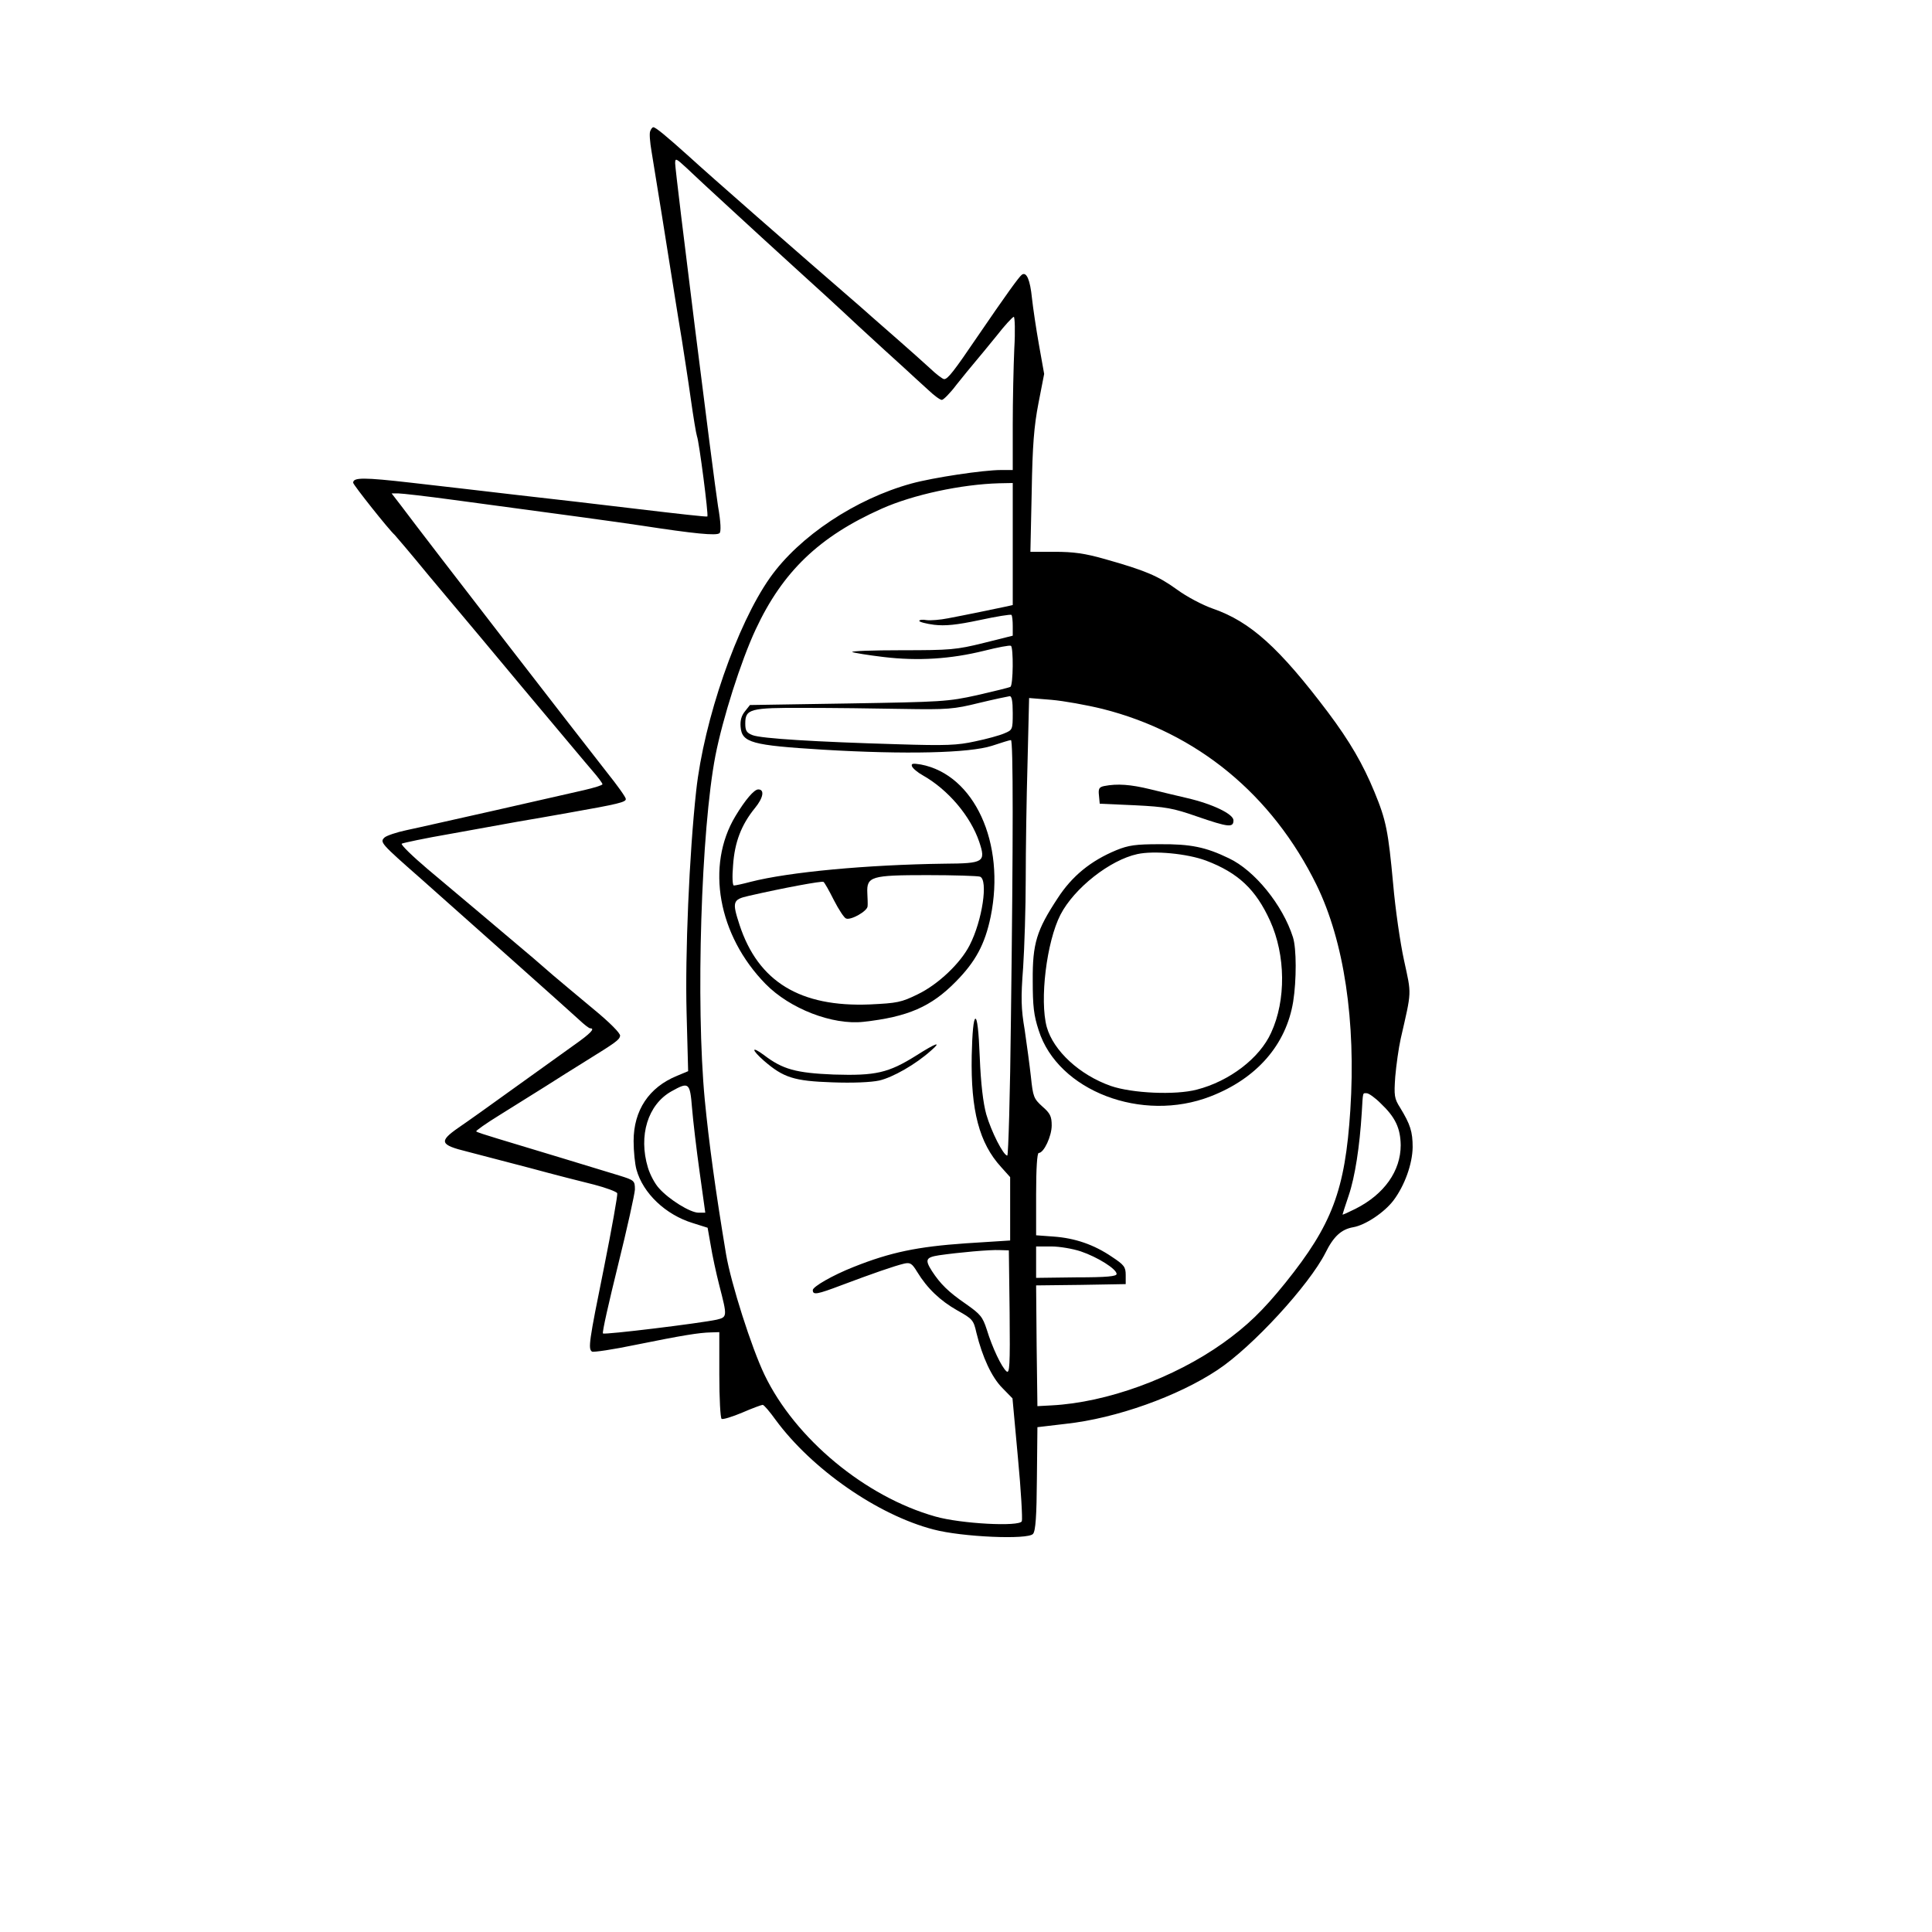 <?xml version="1.0" standalone="no"?>
<!DOCTYPE svg PUBLIC "-//W3C//DTD SVG 20010904//EN"
 "http://www.w3.org/TR/2001/REC-SVG-20010904/DTD/svg10.dtd">
<svg version="1.0" xmlns="http://www.w3.org/2000/svg"
 width="744pt" height="744pt" viewBox="0 0 744 744"
 preserveAspectRatio="xMidYMid meet">
<g transform="translate(0,744) scale(0.1,-0.1)"
fill="#000000" stroke="none">
<path d="M2504 6935 c-4 -8 -1 -43 5 -78 10 -58 68 -421 91 -567 6 -36 17
-108 26 -160 8 -52 24 -153 34 -225 10 -71 21 -137 24 -145 8 -19 45 -304 40
-309 -2 -2 -119 11 -261 28 -142 17 -355 42 -473 55 -118 14 -301 35 -406 47
-184 21 -224 21 -224 0 0 -8 139 -183 160 -201 3 -3 62 -72 130 -155 69 -82
127 -152 130 -155 3 -3 108 -129 234 -280 127 -151 247 -295 268 -319 21 -24
38 -47 38 -51 0 -4 -33 -14 -72 -23 -40 -9 -194 -44 -343 -78 -148 -33 -301
-68 -340 -76 -38 -8 -76 -21 -84 -28 -19 -18 -16 -22 140 -159 186 -165 569
-506 609 -543 19 -18 38 -33 43 -33 20 0 1 -20 -63 -65 -39 -28 -142 -102
-230 -165 -87 -63 -184 -132 -215 -153 -76 -53 -71 -66 35 -92 47 -12 157 -41
245 -64 88 -24 198 -52 243 -63 46 -12 86 -27 89 -33 2 -7 -21 -136 -51 -286
-58 -286 -62 -314 -46 -324 5 -3 81 8 167 26 183 37 245 47 291 48 l32 1 0
-164 c0 -91 4 -167 9 -170 5 -3 41 8 79 24 39 17 75 30 79 30 5 0 27 -26 50
-58 139 -189 392 -366 608 -422 109 -29 364 -40 383 -17 10 11 14 69 15 213
l2 198 110 13 c193 21 431 106 583 207 135 89 353 327 416 451 31 63 61 91
107 99 47 8 120 57 155 103 43 57 73 140 74 205 0 60 -9 88 -48 152 -23 36
-24 47 -19 120 4 45 13 110 21 146 43 188 42 167 13 301 -15 68 -34 201 -42
294 -19 205 -27 246 -72 355 -44 107 -95 195 -179 307 -188 249 -299 349 -443
399 -40 14 -101 46 -139 74 -72 52 -121 73 -277 117 -77 22 -121 28 -194 28
l-93 0 5 230 c3 181 9 254 26 342 l22 113 -20 112 c-11 62 -23 143 -27 180 -7
70 -21 103 -39 90 -11 -8 -62 -79 -170 -237 -91 -134 -115 -165 -129 -165 -6
0 -31 19 -56 43 -25 23 -79 71 -120 107 -41 36 -88 77 -105 92 -16 14 -39 35
-51 45 -244 211 -575 501 -649 569 -89 80 -130 114 -139 114 -4 0 -9 -7 -12
-15z m306 -296 c69 -64 181 -166 250 -229 69 -62 179 -163 245 -225 66 -61
145 -133 175 -160 30 -28 73 -67 95 -87 22 -21 45 -38 52 -38 6 0 32 26 56 58
25 31 57 71 71 87 14 17 52 62 84 102 31 40 61 72 66 73 4 0 6 -55 2 -122 -3
-68 -6 -201 -6 -295 l0 -173 -45 0 c-68 0 -261 -29 -345 -52 -215 -59 -432
-203 -545 -363 -127 -180 -254 -546 -284 -820 -27 -246 -43 -633 -37 -855 l6
-225 -43 -18 c-108 -44 -167 -133 -167 -251 0 -39 5 -89 11 -110 25 -91 112
-174 217 -206 l57 -18 12 -68 c6 -38 21 -107 33 -154 31 -120 31 -122 -10
-132 -65 -14 -433 -59 -438 -53 -4 3 23 121 58 263 35 141 64 273 65 291 0 34
-2 36 -60 54 -78 24 -368 112 -468 142 -43 13 -81 25 -83 28 -3 2 38 31 90 63
53 33 131 82 176 110 44 28 112 71 151 95 121 75 134 84 137 100 2 9 -39 51
-105 105 -59 49 -128 107 -154 129 -25 22 -59 51 -75 65 -110 93 -316 267
-407 343 -59 50 -104 94 -100 98 5 3 89 21 188 38 99 18 216 39 260 47 44 7
132 23 195 34 193 34 220 41 220 53 0 7 -33 53 -73 103 -99 126 -679 875 -795
1030 l-34 44 25 0 c14 0 110 -11 213 -25 395 -53 632 -85 724 -99 202 -31 290
-40 301 -29 6 6 5 41 -6 104 -18 114 -165 1288 -165 1320 0 21 3 20 43 -17 23
-22 98 -92 167 -155z m1090 -1294 l0 -235 -22 -5 c-37 -8 -168 -35 -227 -46
-30 -6 -67 -9 -83 -7 -15 3 -28 1 -28 -3 0 -4 26 -11 57 -15 43 -5 85 -1 175
18 65 14 120 23 123 20 3 -3 5 -22 5 -43 l0 -37 -112 -28 c-105 -26 -128 -28
-316 -28 -111 0 -196 -3 -190 -7 7 -3 61 -12 120 -19 133 -16 259 -8 388 24
52 13 98 22 103 19 10 -6 9 -151 -2 -158 -5 -3 -63 -17 -128 -32 -113 -25
-135 -26 -496 -32 l-379 -6 -19 -24 c-14 -17 -19 -36 -17 -60 5 -61 42 -71
318 -88 318 -19 563 -13 650 15 36 12 68 22 73 22 9 0 9 -382 0 -1073 -3 -290
-10 -527 -14 -527 -15 0 -62 93 -81 159 -12 43 -21 119 -25 219 -4 103 -10
151 -17 149 -7 -2 -12 -53 -14 -142 -4 -212 29 -337 113 -429 l35 -39 0 -122
0 -122 -172 -11 c-185 -13 -288 -34 -431 -91 -81 -32 -157 -76 -157 -89 0 -20
16 -17 111 19 117 44 203 74 241 83 23 5 30 1 50 -32 39 -64 89 -111 154 -148
59 -33 63 -37 74 -86 23 -94 59 -172 100 -213 l39 -40 21 -229 c12 -126 18
-236 15 -244 -8 -22 -235 -10 -333 18 -270 76 -540 300 -658 546 -50 104 -129
352 -148 464 -41 246 -66 430 -82 595 -35 370 -14 1040 41 1325 28 143 98 364
155 486 104 223 245 358 485 465 121 54 307 94 453 98 l52 1 0 -235z m0 -651
c0 -64 -1 -65 -32 -78 -18 -8 -69 -22 -113 -31 -68 -15 -110 -17 -300 -11
-312 9 -525 22 -557 35 -23 9 -28 17 -28 45 0 56 18 61 230 60 102 0 271 -2
375 -4 175 -3 198 -1 295 23 58 14 111 25 118 26 8 1 12 -18 12 -65z m346 16
c364 -92 653 -330 824 -678 106 -217 152 -525 130 -867 -20 -309 -70 -441
-250 -665 -88 -109 -148 -166 -240 -232 -190 -135 -448 -229 -660 -240 l-55
-3 -3 232 -2 233 172 2 173 3 0 35 c0 31 -6 39 -53 70 -69 47 -142 72 -224 78
l-68 5 0 158 c0 101 4 159 10 159 20 0 50 65 50 106 0 35 -6 47 -36 73 -33 30
-36 37 -44 114 -5 45 -16 126 -24 181 -14 82 -15 123 -6 240 5 77 10 231 10
341 0 110 3 312 7 449 l6 248 86 -7 c47 -4 136 -20 197 -35z m-1581 -1537 c4
-49 17 -159 29 -245 l22 -158 -26 0 c-32 0 -114 51 -152 94 -16 17 -35 53 -43
80 -37 123 0 242 90 293 68 38 72 35 80 -64z m2652 18 c56 -53 76 -95 77 -161
0 -99 -63 -189 -174 -245 -28 -14 -50 -24 -50 -22 0 2 11 35 24 74 24 71 42
188 50 318 5 83 3 75 19 75 8 0 32 -17 54 -39z m-1155 -570 c65 -22 138 -68
138 -87 0 -9 -36 -13 -155 -13 l-155 -2 0 61 0 60 58 0 c33 0 84 -9 114 -19z
m-274 -235 c2 -206 0 -237 -12 -227 -19 16 -55 92 -76 161 -16 49 -24 59 -81
99 -67 46 -98 77 -130 126 -28 44 -24 53 27 61 76 11 197 22 234 20 l35 -1 3
-239z"/>
<path d="M3512 4489 c3 -8 22 -24 42 -35 97 -55 183 -156 217 -256 26 -78 18
-83 -134 -84 -298 -4 -599 -32 -747 -70 -30 -8 -58 -14 -64 -14 -5 0 -7 32 -3
78 6 89 32 156 84 220 33 40 38 72 13 72 -16 0 -50 -40 -88 -103 -115 -191
-67 -459 116 -646 94 -96 258 -159 377 -146 171 19 261 58 356 155 76 77 112
144 134 250 58 284 -63 547 -269 586 -31 5 -38 4 -34 -7z m262 -425 c32 -12 9
-169 -40 -264 -35 -69 -121 -151 -200 -189 -63 -31 -79 -34 -184 -39 -268 -11
-430 87 -502 306 -29 89 -27 98 35 112 135 31 282 58 288 54 4 -2 22 -34 40
-70 19 -37 40 -69 47 -71 18 -8 82 28 83 47 1 8 0 31 -1 51 -3 64 15 69 231
69 103 0 194 -3 203 -6z"/>
<path d="M3528 3375 c-107 -67 -156 -78 -317 -73 -146 6 -197 20 -269 75 -50
37 -49 21 0 -22 75 -65 116 -78 262 -83 79 -3 150 0 182 7 52 12 140 62 199
115 44 38 20 30 -57 -19z"/>
<path d="M4252 4413 c-19 -4 -23 -10 -20 -36 l3 -32 135 -6 c120 -6 147 -11
239 -43 122 -42 141 -44 141 -15 0 24 -80 63 -180 86 -36 8 -100 24 -142 34
-74 18 -125 22 -176 12z"/>
<path d="M4299 4166 c-99 -41 -171 -100 -226 -185 -81 -123 -97 -174 -96 -317
0 -99 4 -134 23 -192 74 -233 398 -357 662 -254 178 69 291 199 318 365 13 82
13 205 -1 248 -39 123 -147 257 -247 304 -89 43 -147 55 -267 54 -92 0 -119
-4 -166 -23z m345 -40 c124 -47 192 -111 247 -232 60 -132 62 -306 4 -431 -44
-98 -161 -187 -286 -219 -83 -22 -250 -14 -331 14 -120 42 -221 135 -247 227
-28 103 -1 328 53 433 53 102 190 210 296 233 64 14 191 2 264 -25z"/>
</g>
</svg>